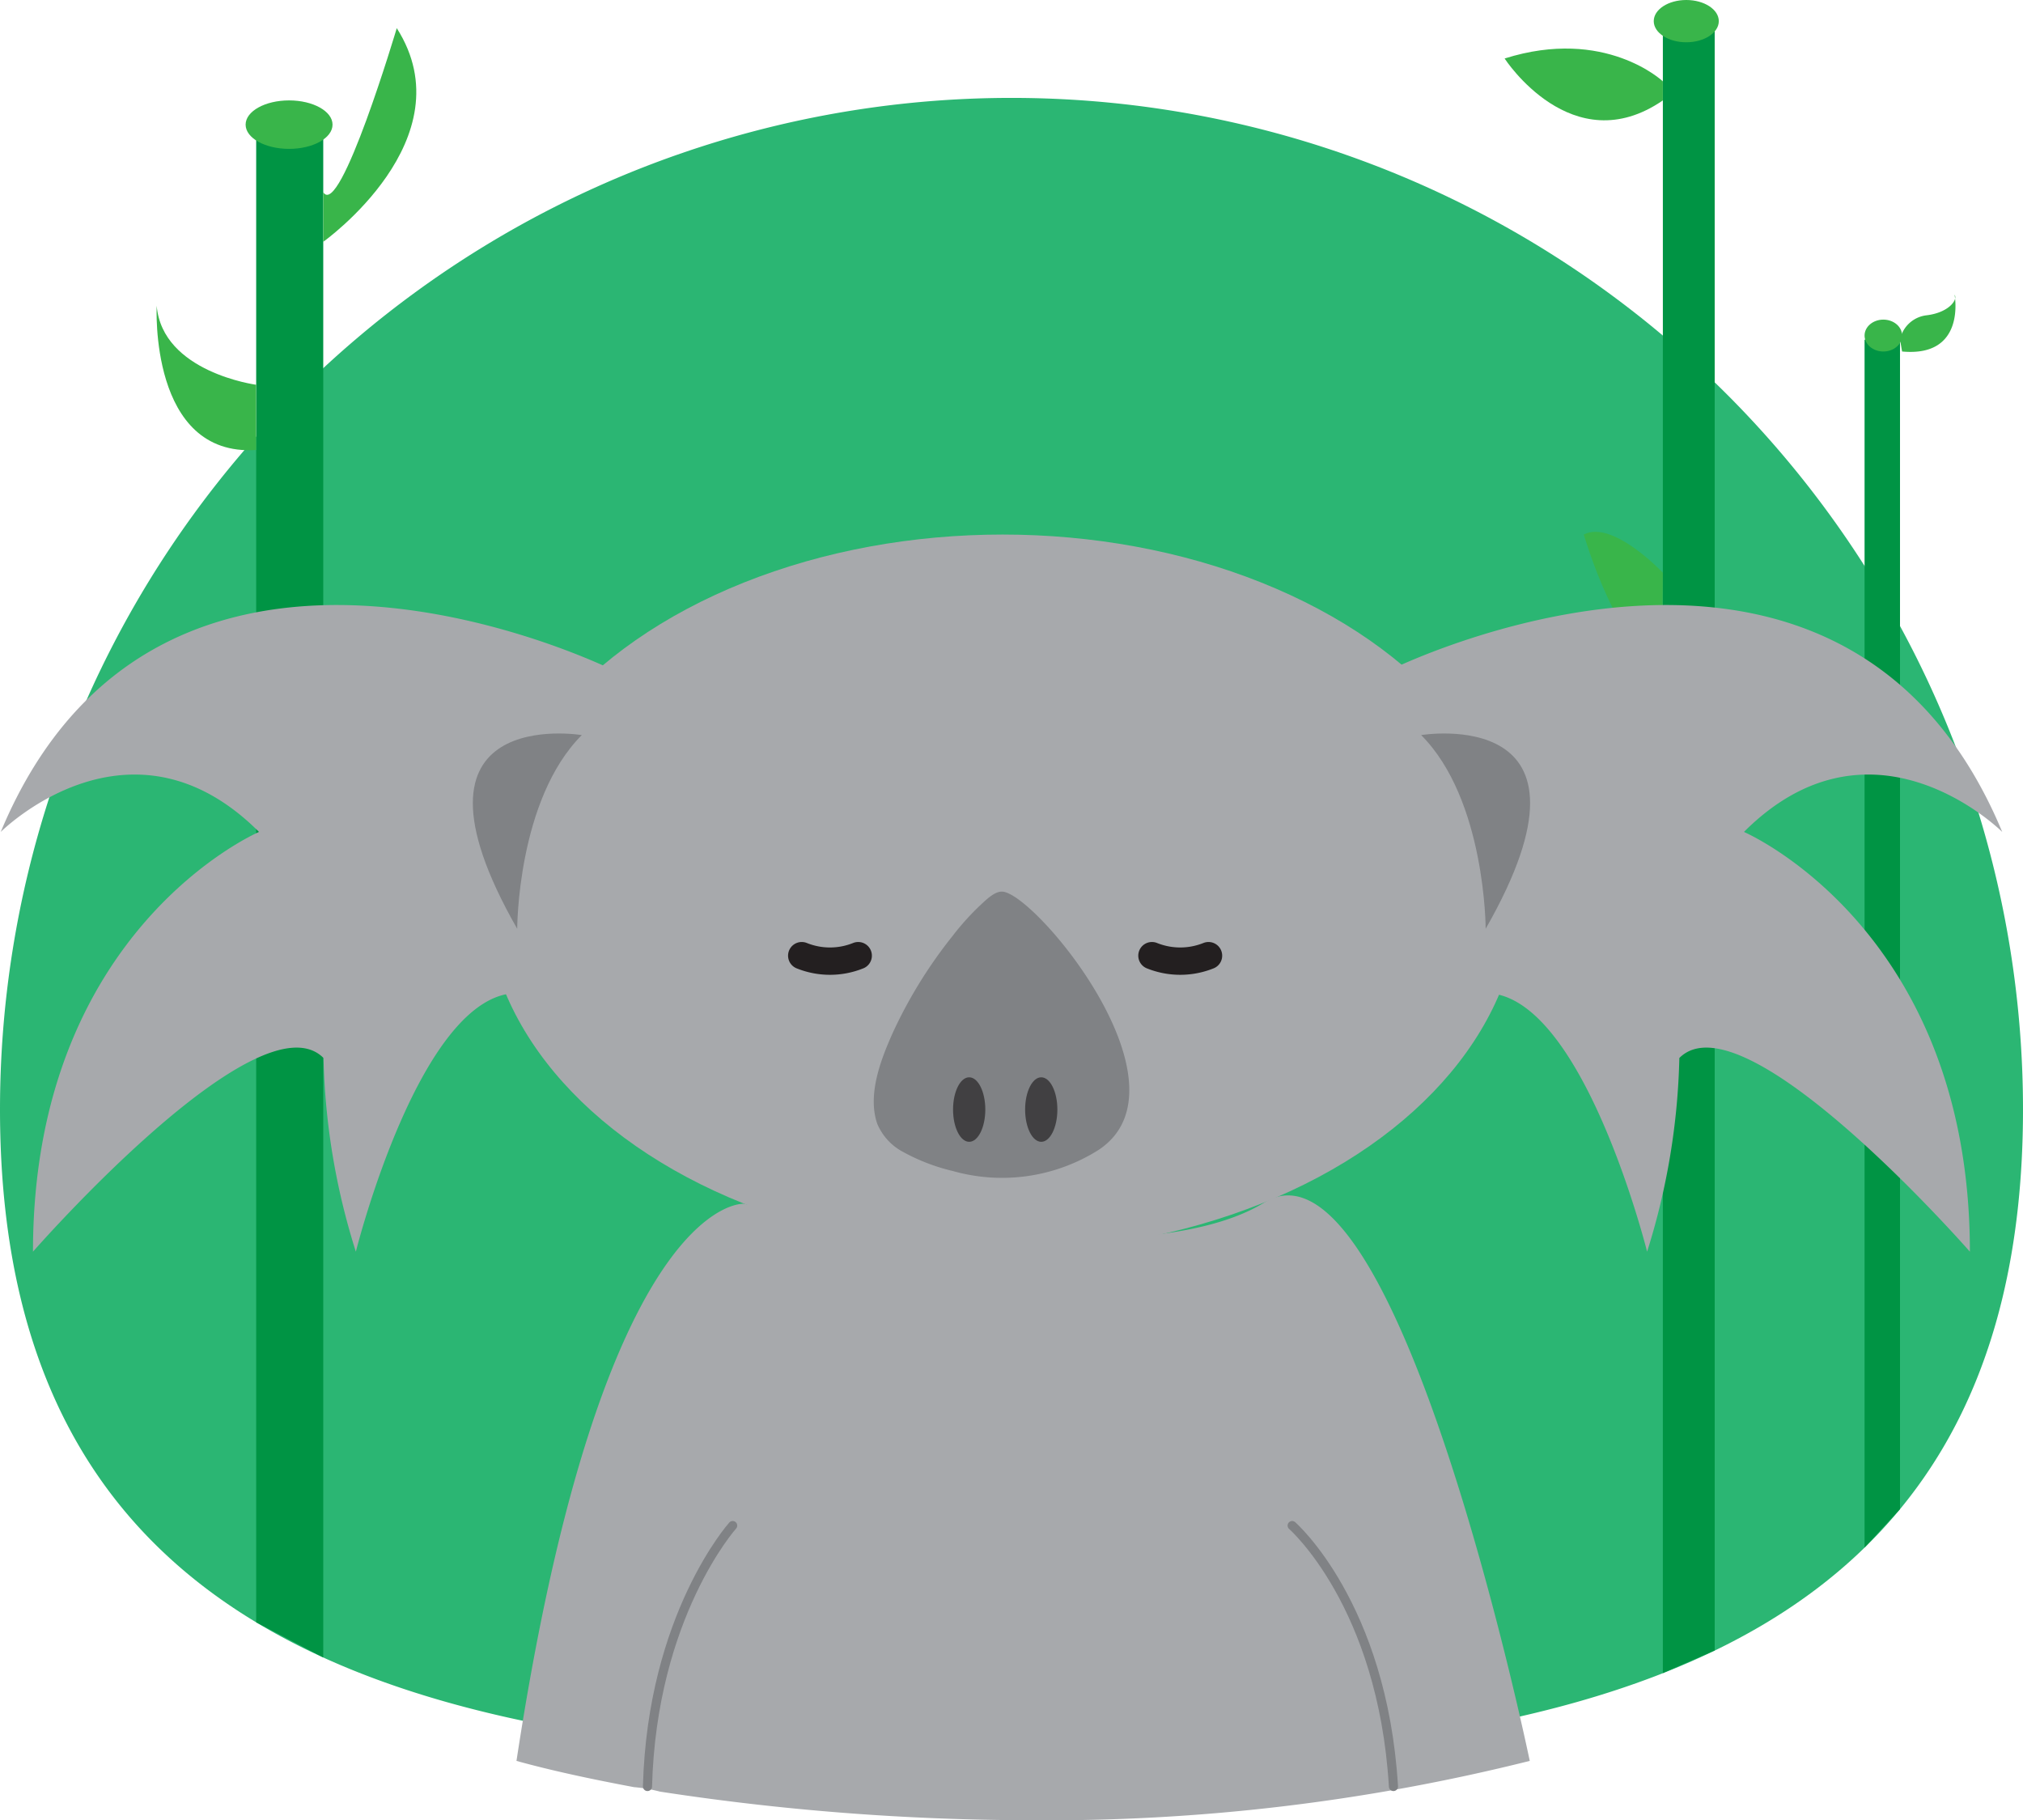 <svg xmlns="http://www.w3.org/2000/svg" xmlns:xlink="http://www.w3.org/1999/xlink" viewBox="0 0 222.05 199.77"><defs><style>.cls-1{fill:#2bb673;}.cls-2{clip-path:url(#clip-path);}.cls-3{fill:#009444;}.cls-4{fill:#39b54a;}.cls-5,.cls-8,.cls-9{fill:#a7a9ac;}.cls-6{fill:#808285;}.cls-7{fill:#414042;}.cls-8{stroke:#231f20;stroke-width:3px;}.cls-8,.cls-9{stroke-linecap:round;stroke-miterlimit:10;}.cls-9{stroke:#808285;}</style><clipPath id="clip-path"><path id="_Clipping_Path_" data-name="&lt;Clipping Path&gt;" class="cls-1" d="M222.05,121.77c0,61.32-49.71,71.48-111,71.48S0,183.09,0,121.77a111,111,0,0,1,222.05,0Z"/></clipPath></defs><title>Asset 1</title><g id="Layer_2" data-name="Layer 2"><g id="koala"><path id="_Clipping_Path_2" data-name="&lt;Clipping Path&gt;" class="cls-1" d="M222.05,121.77c0,61.32-49.71,71.48-111,71.48S0,183.09,0,121.77a111,111,0,0,1,222.05,0Z"/><g class="cls-2"><path class="cls-1" d="M150.79,175.48c-2.37.21-5.46-.1-7.61-.08l-9.86,0q-11.35,0-22.69-.13-22.18-.27-44.35-1.14c-11.59-.45-11.57,17.55,0,18q25.13,1,50.27,1.21,12.33.1,24.65,0c7.92,0,17.66,1.68,22.51-6.06C169.12,178.71,157.79,170.69,150.79,175.48Z"/></g><polyline class="cls-3" points="204.66 169.86 204.66 37.28 208.55 37.28 208.55 165.64"/><path class="cls-4" d="M182.52,62.86S177,57,173.84,58.67c0,0,4.1,14,8.62,13.23"/><polyline class="cls-3" points="182.52 183.63 182.52 3.09 188.21 3.09 188.21 181.15"/><polyline class="cls-3" points="28.12 178.06 28.12 15.08 35.48 15.08 35.48 181.92"/><ellipse class="cls-5" cx="110.05" cy="98.02" rx="56.82" ry="39.35"/><path class="cls-5" d="M67.4,73.6S17.8,48.79.08,91.31c0,0,14.17-14.17,28.35,0,0,0-24.81,10.63-24.81,46.07,0,0,24.81-28.35,31.89-21.26a75.77,75.77,0,0,0,3.55,21.26S46.14,109,56.77,109"/><path class="cls-5" d="M152.44,73.6s49.61-24.81,67.33,17.71c0,0-14.18-14.17-28.35,0,0,0,24.8,10.63,24.8,46.07,0,0-24.8-28.35-31.89-21.26a76,76,0,0,1-3.54,21.26S173.7,109,163.07,109"/><path class="cls-6" d="M56.77,101.94s0-14.17,7.09-21.26C63.86,80.68,42.6,77.14,56.77,101.94Z"/><path class="cls-6" d="M163.07,101.94s0-14.17-7.08-21.26C156,80.68,177.25,77.14,163.07,101.94Z"/><path class="cls-6" d="M99.16,126.45a21.57,21.57,0,0,0,5.44,2.08,19.83,19.83,0,0,0,16-2.33c10.63-7.08-7.08-28.34-10.63-28.34-.81,0-1.65.83-2.21,1.34a28.51,28.51,0,0,0-3.22,3.55A51.4,51.4,0,0,0,98,113.34c-1.3,2.91-2.82,6.78-1.71,10A6.22,6.22,0,0,0,99.16,126.45Z"/><ellipse class="cls-7" cx="106.38" cy="121.78" rx="1.77" ry="3.54"/><ellipse class="cls-7" cx="114.29" cy="121.78" rx="1.77" ry="3.54"/><path class="cls-8" d="M88,104.89a8.29,8.29,0,0,0,6.2,0"/><path class="cls-8" d="M132.65,104.89a8.32,8.32,0,0,1-6.21,0"/><path class="cls-5" d="M138.75,132c-14.62,9-57.12.12-57.12.12s-15.47-1-24.94,61.15c3.9,1.08,8.22,2,12.9,2.88a16.36,16.36,0,0,1,2.84.49,270.34,270.34,0,0,0,40.48,3.14,217.85,217.85,0,0,0,55-6.51S153.36,123,138.75,132Z"/><path class="cls-9" d="M80.42,167.44s-8.85,9.88-9.35,28.64"/><path class="cls-9" d="M141.83,167.44s9.92,8.65,11.12,28.64"/><path class="cls-4" d="M35.48,26.54S51.32,15.27,43.55,3.09c0,0-6.24,21-8.07,18"/><path class="cls-4" d="M28.12,42.23S17.81,40.86,17.2,33.55c0,0-.85,16.6,10.92,15.84"/><ellipse class="cls-4" cx="31.73" cy="13.68" rx="4.77" ry="2.66"/><ellipse class="cls-4" cx="185.09" cy="2.32" rx="3.57" ry="2.32"/><path class="cls-4" d="M182.52,8.93s-6.33-6-17.37-2.51c0,0,7.4,11.45,17.37,4.6"/><ellipse class="cls-4" cx="206.72" cy="36.83" rx="2.06" ry="1.75"/><path class="cls-4" d="M208.55,37.28a3.37,3.37,0,0,1,2.88-2.67c2.45-.28,3.49-1.7,3.11-2.26,0,0,1.32,6.89-5.76,6.23"/></g></g></svg>